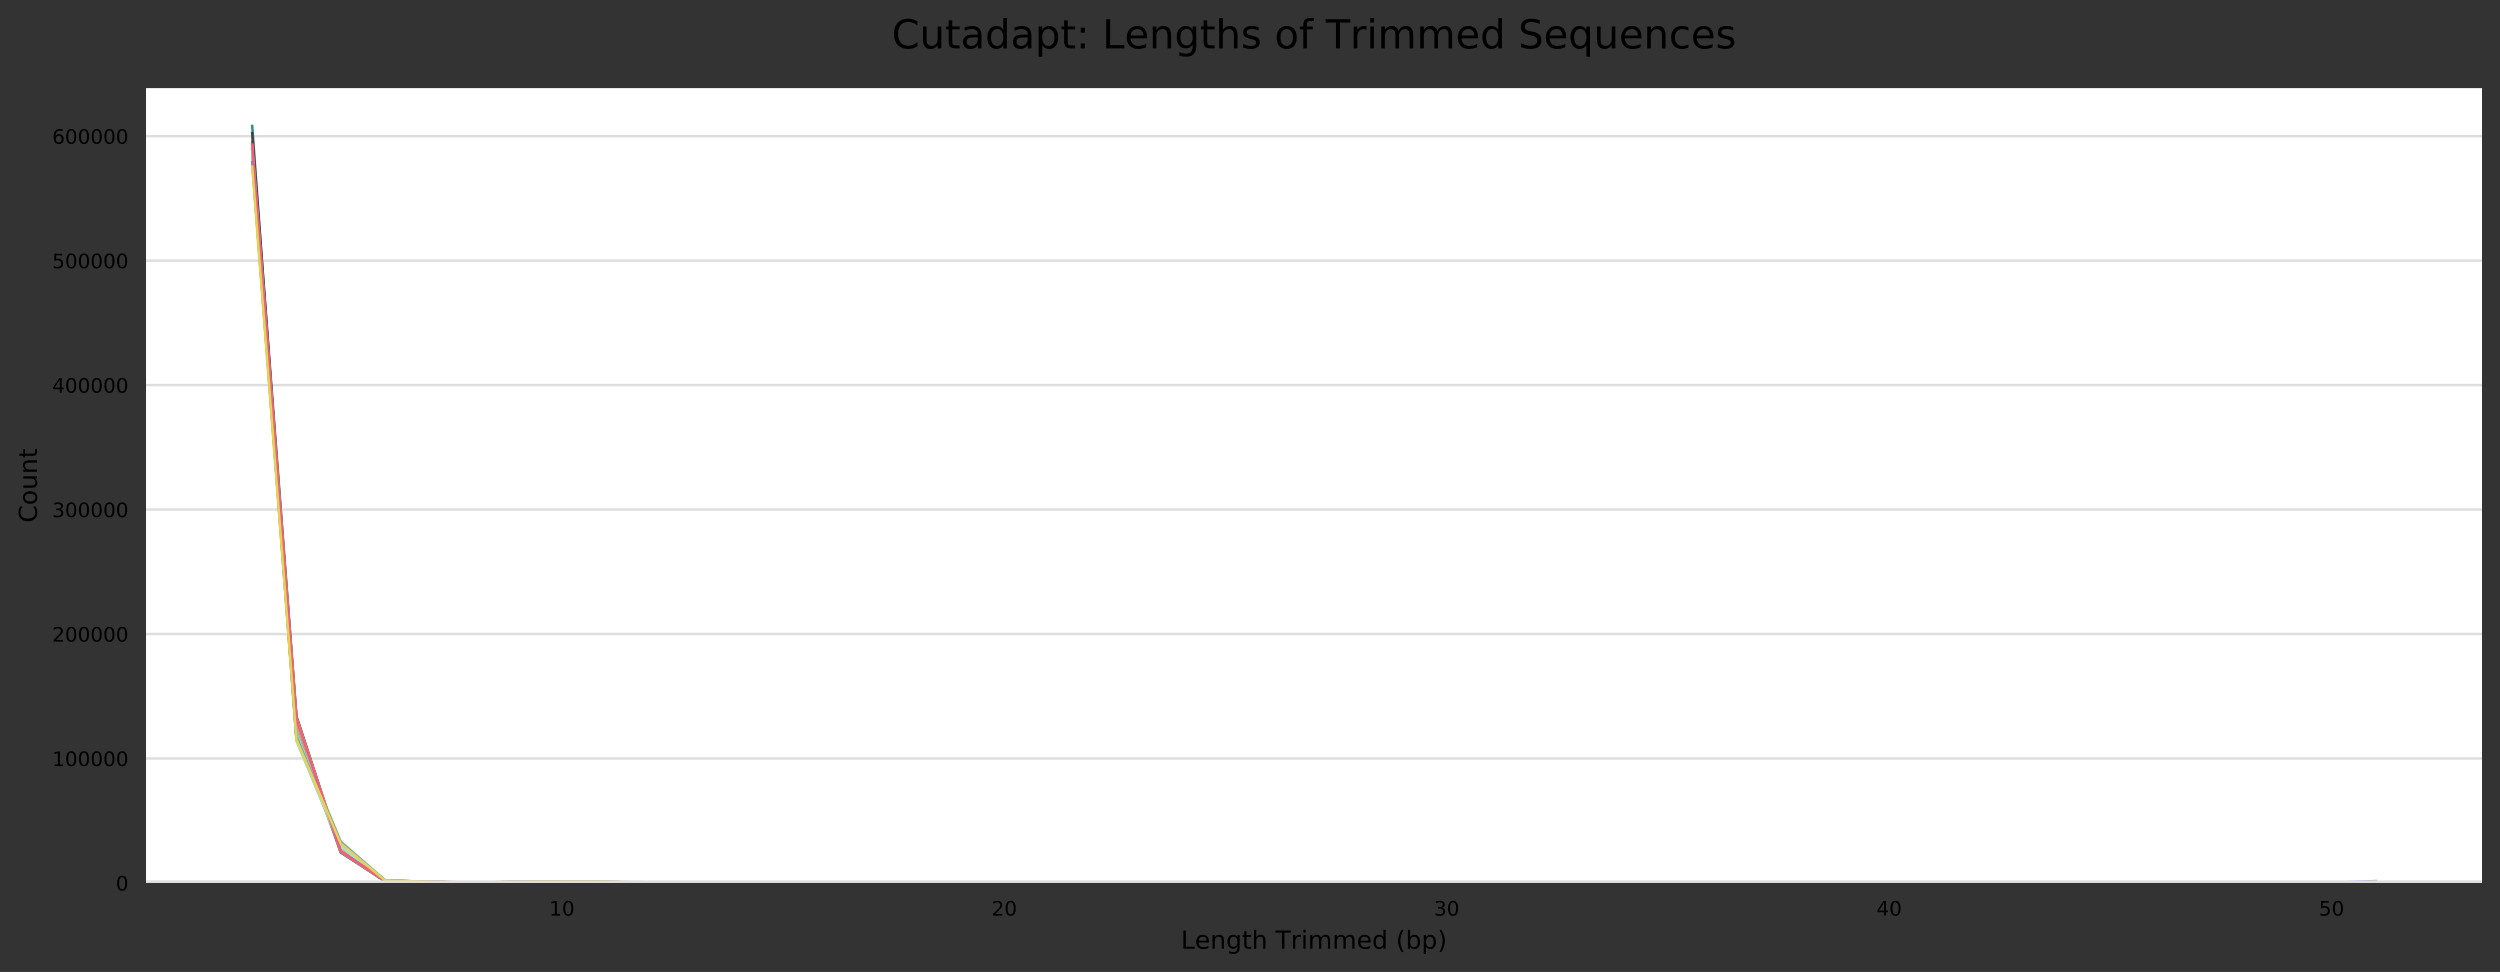 <?xml version="1.0" encoding="utf-8" standalone="no"?>
<!DOCTYPE svg PUBLIC "-//W3C//DTD SVG 1.1//EN"
  "http://www.w3.org/Graphics/SVG/1.1/DTD/svg11.dtd">
<!-- Created with matplotlib (https://matplotlib.org/) -->
<svg height="388.845pt" version="1.1" viewBox="0 0 1000.158 388.845" width="1000.158pt" xmlns="http://www.w3.org/2000/svg" xmlns:xlink="http://www.w3.org/1999/xlink">
 <rect x="0" y="0" width="1000.158" height="388.845" fill="#333333" stroke="none"/>
 <defs>
  <style type="text/css">
*{stroke-linecap:butt;stroke-linejoin:round;}
  </style>
 </defs>
 <g id="figure_1">
  <g id="axes_1">
   <g id="patch_1">
    <path d="M 58.418 353.224 
L 992.958 353.224 
L 992.958 35.256 
L 58.418 35.256 
z
" style="fill:#ffffff;"/>
   </g>
   <g id="matplotlib.axis_1">
    <g id="xtick_1">
     <g id="text_1">
      <!-- 10 -->
      <defs>
       <path d="M 12.406 8.297 
L 28.516 8.297 
L 28.516 63.922 
L 10.984 60.406 
L 10.984 69.391 
L 28.422 72.906 
L 38.281 72.906 
L 38.281 8.297 
L 54.391 8.297 
L 54.391 0 
L 12.406 0 
z
" id="DejaVuSans-49"/>
       <path d="M 31.781 66.406 
Q 24.172 66.406 20.328 58.906 
Q 16.5 51.422 16.5 36.375 
Q 16.5 21.391 20.328 13.891 
Q 24.172 6.391 31.781 6.391 
Q 39.453 6.391 43.281 13.891 
Q 47.125 21.391 47.125 36.375 
Q 47.125 51.422 43.281 58.906 
Q 39.453 66.406 31.781 66.406 
z
M 31.781 74.219 
Q 44.047 74.219 50.516 64.516 
Q 56.984 54.828 56.984 36.375 
Q 56.984 17.969 50.516 8.266 
Q 44.047 -1.422 31.781 -1.422 
Q 19.531 -1.422 13.062 8.266 
Q 6.594 17.969 6.594 36.375 
Q 6.594 54.828 13.062 64.516 
Q 19.531 74.219 31.781 74.219 
z
" id="DejaVuSans-48"/>
      </defs>
      <g transform="translate(219.705 366.303)scale(0.08 -0.08)">
       <use xlink:href="#DejaVuSans-49"/>
       <use x="63.623" xlink:href="#DejaVuSans-48"/>
      </g>
     </g>
    </g>
    <g id="xtick_2">
     <g id="text_2">
      <!-- 20 -->
      <defs>
       <path d="M 19.188 8.297 
L 53.609 8.297 
L 53.609 0 
L 7.328 0 
L 7.328 8.297 
Q 12.938 14.109 22.625 23.891 
Q 32.328 33.688 34.812 36.531 
Q 39.547 41.844 41.422 45.531 
Q 43.312 49.219 43.312 52.781 
Q 43.312 58.594 39.234 62.25 
Q 35.156 65.922 28.609 65.922 
Q 23.969 65.922 18.812 64.312 
Q 13.672 62.703 7.812 59.422 
L 7.812 69.391 
Q 13.766 71.781 18.938 73 
Q 24.125 74.219 28.422 74.219 
Q 39.75 74.219 46.484 68.547 
Q 53.219 62.891 53.219 53.422 
Q 53.219 48.922 51.531 44.891 
Q 49.859 40.875 45.406 35.406 
Q 44.188 33.984 37.641 27.219 
Q 31.109 20.453 19.188 8.297 
z
" id="DejaVuSans-50"/>
      </defs>
      <g transform="translate(396.701 366.303)scale(0.08 -0.08)">
       <use xlink:href="#DejaVuSans-50"/>
       <use x="63.623" xlink:href="#DejaVuSans-48"/>
      </g>
     </g>
    </g>
    <g id="xtick_3">
     <g id="text_3">
      <!-- 30 -->
      <defs>
       <path d="M 40.578 39.312 
Q 47.656 37.797 51.625 33 
Q 55.609 28.219 55.609 21.188 
Q 55.609 10.406 48.188 4.484 
Q 40.766 -1.422 27.094 -1.422 
Q 22.516 -1.422 17.656 -0.516 
Q 12.797 0.391 7.625 2.203 
L 7.625 11.719 
Q 11.719 9.328 16.594 8.109 
Q 21.484 6.891 26.812 6.891 
Q 36.078 6.891 40.938 10.547 
Q 45.797 14.203 45.797 21.188 
Q 45.797 27.641 41.281 31.266 
Q 36.766 34.906 28.719 34.906 
L 20.219 34.906 
L 20.219 43.016 
L 29.109 43.016 
Q 36.375 43.016 40.234 45.922 
Q 44.094 48.828 44.094 54.297 
Q 44.094 59.906 40.109 62.906 
Q 36.141 65.922 28.719 65.922 
Q 24.656 65.922 20.016 65.031 
Q 15.375 64.156 9.812 62.312 
L 9.812 71.094 
Q 15.438 72.656 20.344 73.438 
Q 25.25 74.219 29.594 74.219 
Q 40.828 74.219 47.359 69.109 
Q 53.906 64.016 53.906 55.328 
Q 53.906 49.266 50.438 45.094 
Q 46.969 40.922 40.578 39.312 
z
" id="DejaVuSans-51"/>
      </defs>
      <g transform="translate(573.697 366.303)scale(0.08 -0.08)">
       <use xlink:href="#DejaVuSans-51"/>
       <use x="63.623" xlink:href="#DejaVuSans-48"/>
      </g>
     </g>
    </g>
    <g id="xtick_4">
     <g id="text_4">
      <!-- 40 -->
      <defs>
       <path d="M 37.797 64.312 
L 12.891 25.391 
L 37.797 25.391 
z
M 35.203 72.906 
L 47.609 72.906 
L 47.609 25.391 
L 58.016 25.391 
L 58.016 17.188 
L 47.609 17.188 
L 47.609 0 
L 37.797 0 
L 37.797 17.188 
L 4.891 17.188 
L 4.891 26.703 
z
" id="DejaVuSans-52"/>
      </defs>
      <g transform="translate(750.693 366.303)scale(0.08 -0.08)">
       <use xlink:href="#DejaVuSans-52"/>
       <use x="63.623" xlink:href="#DejaVuSans-48"/>
      </g>
     </g>
    </g>
    <g id="xtick_5">
     <g id="text_5">
      <!-- 50 -->
      <defs>
       <path d="M 10.797 72.906 
L 49.516 72.906 
L 49.516 64.594 
L 19.828 64.594 
L 19.828 46.734 
Q 21.969 47.469 24.109 47.828 
Q 26.266 48.188 28.422 48.188 
Q 40.625 48.188 47.75 41.5 
Q 54.891 34.812 54.891 23.391 
Q 54.891 11.625 47.562 5.094 
Q 40.234 -1.422 26.906 -1.422 
Q 22.312 -1.422 17.547 -0.641 
Q 12.797 0.141 7.719 1.703 
L 7.719 11.625 
Q 12.109 9.234 16.797 8.062 
Q 21.484 6.891 26.703 6.891 
Q 35.156 6.891 40.078 11.328 
Q 45.016 15.766 45.016 23.391 
Q 45.016 31 40.078 35.438 
Q 35.156 39.891 26.703 39.891 
Q 22.75 39.891 18.812 39.016 
Q 14.891 38.141 10.797 36.281 
z
" id="DejaVuSans-53"/>
      </defs>
      <g transform="translate(927.689 366.303)scale(0.08 -0.08)">
       <use xlink:href="#DejaVuSans-53"/>
       <use x="63.623" xlink:href="#DejaVuSans-48"/>
      </g>
     </g>
    </g>
    <g id="text_6">
     <!-- Length Trimmed (bp) -->
     <defs>
      <path d="M 9.812 72.906 
L 19.672 72.906 
L 19.672 8.297 
L 55.172 8.297 
L 55.172 0 
L 9.812 0 
z
" id="DejaVuSans-76"/>
      <path d="M 56.203 29.594 
L 56.203 25.203 
L 14.891 25.203 
Q 15.484 15.922 20.484 11.062 
Q 25.484 6.203 34.422 6.203 
Q 39.594 6.203 44.453 7.469 
Q 49.312 8.734 54.109 11.281 
L 54.109 2.781 
Q 49.266 0.734 44.188 -0.344 
Q 39.109 -1.422 33.891 -1.422 
Q 20.797 -1.422 13.156 6.188 
Q 5.516 13.812 5.516 26.812 
Q 5.516 40.234 12.766 48.109 
Q 20.016 56 32.328 56 
Q 43.359 56 49.781 48.891 
Q 56.203 41.797 56.203 29.594 
z
M 47.219 32.234 
Q 47.125 39.594 43.094 43.984 
Q 39.062 48.391 32.422 48.391 
Q 24.906 48.391 20.391 44.141 
Q 15.875 39.891 15.188 32.172 
z
" id="DejaVuSans-101"/>
      <path d="M 54.891 33.016 
L 54.891 0 
L 45.906 0 
L 45.906 32.719 
Q 45.906 40.484 42.875 44.328 
Q 39.844 48.188 33.797 48.188 
Q 26.516 48.188 22.312 43.547 
Q 18.109 38.922 18.109 30.906 
L 18.109 0 
L 9.078 0 
L 9.078 54.688 
L 18.109 54.688 
L 18.109 46.188 
Q 21.344 51.125 25.703 53.562 
Q 30.078 56 35.797 56 
Q 45.219 56 50.047 50.172 
Q 54.891 44.344 54.891 33.016 
z
" id="DejaVuSans-110"/>
      <path d="M 45.406 27.984 
Q 45.406 37.75 41.375 43.109 
Q 37.359 48.484 30.078 48.484 
Q 22.859 48.484 18.828 43.109 
Q 14.797 37.75 14.797 27.984 
Q 14.797 18.266 18.828 12.891 
Q 22.859 7.516 30.078 7.516 
Q 37.359 7.516 41.375 12.891 
Q 45.406 18.266 45.406 27.984 
z
M 54.391 6.781 
Q 54.391 -7.172 48.188 -13.984 
Q 42 -20.797 29.203 -20.797 
Q 24.469 -20.797 20.266 -20.094 
Q 16.062 -19.391 12.109 -17.922 
L 12.109 -9.188 
Q 16.062 -11.328 19.922 -12.344 
Q 23.781 -13.375 27.781 -13.375 
Q 36.625 -13.375 41.016 -8.766 
Q 45.406 -4.156 45.406 5.172 
L 45.406 9.625 
Q 42.625 4.781 38.281 2.391 
Q 33.938 0 27.875 0 
Q 17.828 0 11.672 7.656 
Q 5.516 15.328 5.516 27.984 
Q 5.516 40.672 11.672 48.328 
Q 17.828 56 27.875 56 
Q 33.938 56 38.281 53.609 
Q 42.625 51.219 45.406 46.391 
L 45.406 54.688 
L 54.391 54.688 
z
" id="DejaVuSans-103"/>
      <path d="M 18.312 70.219 
L 18.312 54.688 
L 36.812 54.688 
L 36.812 47.703 
L 18.312 47.703 
L 18.312 18.016 
Q 18.312 11.328 20.141 9.422 
Q 21.969 7.516 27.594 7.516 
L 36.812 7.516 
L 36.812 0 
L 27.594 0 
Q 17.188 0 13.234 3.875 
Q 9.281 7.766 9.281 18.016 
L 9.281 47.703 
L 2.688 47.703 
L 2.688 54.688 
L 9.281 54.688 
L 9.281 70.219 
z
" id="DejaVuSans-116"/>
      <path d="M 54.891 33.016 
L 54.891 0 
L 45.906 0 
L 45.906 32.719 
Q 45.906 40.484 42.875 44.328 
Q 39.844 48.188 33.797 48.188 
Q 26.516 48.188 22.312 43.547 
Q 18.109 38.922 18.109 30.906 
L 18.109 0 
L 9.078 0 
L 9.078 75.984 
L 18.109 75.984 
L 18.109 46.188 
Q 21.344 51.125 25.703 53.562 
Q 30.078 56 35.797 56 
Q 45.219 56 50.047 50.172 
Q 54.891 44.344 54.891 33.016 
z
" id="DejaVuSans-104"/>
      <path id="DejaVuSans-32"/>
      <path d="M -0.297 72.906 
L 61.375 72.906 
L 61.375 64.594 
L 35.5 64.594 
L 35.5 0 
L 25.594 0 
L 25.594 64.594 
L -0.297 64.594 
z
" id="DejaVuSans-84"/>
      <path d="M 41.109 46.297 
Q 39.594 47.172 37.812 47.578 
Q 36.031 48 33.891 48 
Q 26.266 48 22.188 43.047 
Q 18.109 38.094 18.109 28.812 
L 18.109 0 
L 9.078 0 
L 9.078 54.688 
L 18.109 54.688 
L 18.109 46.188 
Q 20.953 51.172 25.484 53.578 
Q 30.031 56 36.531 56 
Q 37.453 56 38.578 55.875 
Q 39.703 55.766 41.062 55.516 
z
" id="DejaVuSans-114"/>
      <path d="M 9.422 54.688 
L 18.406 54.688 
L 18.406 0 
L 9.422 0 
z
M 9.422 75.984 
L 18.406 75.984 
L 18.406 64.594 
L 9.422 64.594 
z
" id="DejaVuSans-105"/>
      <path d="M 52 44.188 
Q 55.375 50.25 60.062 53.125 
Q 64.75 56 71.094 56 
Q 79.641 56 84.281 50.016 
Q 88.922 44.047 88.922 33.016 
L 88.922 0 
L 79.891 0 
L 79.891 32.719 
Q 79.891 40.578 77.094 44.375 
Q 74.312 48.188 68.609 48.188 
Q 61.625 48.188 57.562 43.547 
Q 53.516 38.922 53.516 30.906 
L 53.516 0 
L 44.484 0 
L 44.484 32.719 
Q 44.484 40.625 41.703 44.406 
Q 38.922 48.188 33.109 48.188 
Q 26.219 48.188 22.156 43.531 
Q 18.109 38.875 18.109 30.906 
L 18.109 0 
L 9.078 0 
L 9.078 54.688 
L 18.109 54.688 
L 18.109 46.188 
Q 21.188 51.219 25.484 53.609 
Q 29.781 56 35.688 56 
Q 41.656 56 45.828 52.969 
Q 50 49.953 52 44.188 
z
" id="DejaVuSans-109"/>
      <path d="M 45.406 46.391 
L 45.406 75.984 
L 54.391 75.984 
L 54.391 0 
L 45.406 0 
L 45.406 8.203 
Q 42.578 3.328 38.25 0.953 
Q 33.938 -1.422 27.875 -1.422 
Q 17.969 -1.422 11.734 6.484 
Q 5.516 14.406 5.516 27.297 
Q 5.516 40.188 11.734 48.094 
Q 17.969 56 27.875 56 
Q 33.938 56 38.25 53.625 
Q 42.578 51.266 45.406 46.391 
z
M 14.797 27.297 
Q 14.797 17.391 18.875 11.75 
Q 22.953 6.109 30.078 6.109 
Q 37.203 6.109 41.297 11.75 
Q 45.406 17.391 45.406 27.297 
Q 45.406 37.203 41.297 42.844 
Q 37.203 48.484 30.078 48.484 
Q 22.953 48.484 18.875 42.844 
Q 14.797 37.203 14.797 27.297 
z
" id="DejaVuSans-100"/>
      <path d="M 31 75.875 
Q 24.469 64.656 21.281 53.656 
Q 18.109 42.672 18.109 31.391 
Q 18.109 20.125 21.312 9.062 
Q 24.516 -2 31 -13.188 
L 23.188 -13.188 
Q 15.875 -1.703 12.234 9.375 
Q 8.594 20.453 8.594 31.391 
Q 8.594 42.281 12.203 53.312 
Q 15.828 64.359 23.188 75.875 
z
" id="DejaVuSans-40"/>
      <path d="M 48.688 27.297 
Q 48.688 37.203 44.609 42.844 
Q 40.531 48.484 33.406 48.484 
Q 26.266 48.484 22.188 42.844 
Q 18.109 37.203 18.109 27.297 
Q 18.109 17.391 22.188 11.75 
Q 26.266 6.109 33.406 6.109 
Q 40.531 6.109 44.609 11.75 
Q 48.688 17.391 48.688 27.297 
z
M 18.109 46.391 
Q 20.953 51.266 25.266 53.625 
Q 29.594 56 35.594 56 
Q 45.562 56 51.781 48.094 
Q 58.016 40.188 58.016 27.297 
Q 58.016 14.406 51.781 6.484 
Q 45.562 -1.422 35.594 -1.422 
Q 29.594 -1.422 25.266 0.953 
Q 20.953 3.328 18.109 8.203 
L 18.109 0 
L 9.078 0 
L 9.078 75.984 
L 18.109 75.984 
z
" id="DejaVuSans-98"/>
      <path d="M 18.109 8.203 
L 18.109 -20.797 
L 9.078 -20.797 
L 9.078 54.688 
L 18.109 54.688 
L 18.109 46.391 
Q 20.953 51.266 25.266 53.625 
Q 29.594 56 35.594 56 
Q 45.562 56 51.781 48.094 
Q 58.016 40.188 58.016 27.297 
Q 58.016 14.406 51.781 6.484 
Q 45.562 -1.422 35.594 -1.422 
Q 29.594 -1.422 25.266 0.953 
Q 20.953 3.328 18.109 8.203 
z
M 48.688 27.297 
Q 48.688 37.203 44.609 42.844 
Q 40.531 48.484 33.406 48.484 
Q 26.266 48.484 22.188 42.844 
Q 18.109 37.203 18.109 27.297 
Q 18.109 17.391 22.188 11.75 
Q 26.266 6.109 33.406 6.109 
Q 40.531 6.109 44.609 11.75 
Q 48.688 17.391 48.688 27.297 
z
" id="DejaVuSans-112"/>
      <path d="M 8.016 75.875 
L 15.828 75.875 
Q 23.141 64.359 26.781 53.312 
Q 30.422 42.281 30.422 31.391 
Q 30.422 20.453 26.781 9.375 
Q 23.141 -1.703 15.828 -13.188 
L 8.016 -13.188 
Q 14.5 -2 17.703 9.062 
Q 20.906 20.125 20.906 31.391 
Q 20.906 42.672 17.703 53.656 
Q 14.5 64.656 8.016 75.875 
z
" id="DejaVuSans-41"/>
     </defs>
     <g transform="translate(472.447 379.565)scale(0.1 -0.1)">
      <use xlink:href="#DejaVuSans-76"/>
      <use x="55.697" xlink:href="#DejaVuSans-101"/>
      <use x="117.221" xlink:href="#DejaVuSans-110"/>
      <use x="180.6" xlink:href="#DejaVuSans-103"/>
      <use x="244.076" xlink:href="#DejaVuSans-116"/>
      <use x="283.285" xlink:href="#DejaVuSans-104"/>
      <use x="346.664" xlink:href="#DejaVuSans-32"/>
      <use x="378.451" xlink:href="#DejaVuSans-84"/>
      <use x="439.316" xlink:href="#DejaVuSans-114"/>
      <use x="480.43" xlink:href="#DejaVuSans-105"/>
      <use x="508.213" xlink:href="#DejaVuSans-109"/>
      <use x="605.625" xlink:href="#DejaVuSans-109"/>
      <use x="703.037" xlink:href="#DejaVuSans-101"/>
      <use x="764.561" xlink:href="#DejaVuSans-100"/>
      <use x="828.037" xlink:href="#DejaVuSans-32"/>
      <use x="859.824" xlink:href="#DejaVuSans-40"/>
      <use x="898.838" xlink:href="#DejaVuSans-98"/>
      <use x="962.314" xlink:href="#DejaVuSans-112"/>
      <use x="1025.791" xlink:href="#DejaVuSans-41"/>
     </g>
    </g>
   </g>
   <g id="matplotlib.axis_2">
    <g id="ytick_1">
     <g id="line2d_1">
      <path clip-path="url(#p137a36c566)" d="M 58.418 353.224 
L 992.958 353.224 
" style="fill:none;stroke:#dedede;stroke-linecap:square;"/>
     </g>
     <g id="text_7">
      <!-- 0 -->
      <g transform="translate(46.328 356.263)scale(0.08 -0.08)">
       <use xlink:href="#DejaVuSans-48"/>
      </g>
     </g>
    </g>
    <g id="ytick_2">
     <g id="line2d_2">
      <path clip-path="url(#p137a36c566)" d="M 58.418 303.434 
L 992.958 303.434 
" style="fill:none;stroke:#dedede;stroke-linecap:square;"/>
     </g>
     <g id="text_8">
      <!-- 100000 -->
      <g transform="translate(20.878 306.473)scale(0.08 -0.08)">
       <use xlink:href="#DejaVuSans-49"/>
       <use x="63.623" xlink:href="#DejaVuSans-48"/>
       <use x="127.246" xlink:href="#DejaVuSans-48"/>
       <use x="190.869" xlink:href="#DejaVuSans-48"/>
       <use x="254.492" xlink:href="#DejaVuSans-48"/>
       <use x="318.115" xlink:href="#DejaVuSans-48"/>
      </g>
     </g>
    </g>
    <g id="ytick_3">
     <g id="line2d_3">
      <path clip-path="url(#p137a36c566)" d="M 58.418 253.644 
L 992.958 253.644 
" style="fill:none;stroke:#dedede;stroke-linecap:square;"/>
     </g>
     <g id="text_9">
      <!-- 200000 -->
      <g transform="translate(20.878 256.684)scale(0.08 -0.08)">
       <use xlink:href="#DejaVuSans-50"/>
       <use x="63.623" xlink:href="#DejaVuSans-48"/>
       <use x="127.246" xlink:href="#DejaVuSans-48"/>
       <use x="190.869" xlink:href="#DejaVuSans-48"/>
       <use x="254.492" xlink:href="#DejaVuSans-48"/>
       <use x="318.115" xlink:href="#DejaVuSans-48"/>
      </g>
     </g>
    </g>
    <g id="ytick_4">
     <g id="line2d_4">
      <path clip-path="url(#p137a36c566)" d="M 58.418 203.855 
L 992.958 203.855 
" style="fill:none;stroke:#dedede;stroke-linecap:square;"/>
     </g>
     <g id="text_10">
      <!-- 300000 -->
      <g transform="translate(20.878 206.894)scale(0.08 -0.08)">
       <use xlink:href="#DejaVuSans-51"/>
       <use x="63.623" xlink:href="#DejaVuSans-48"/>
       <use x="127.246" xlink:href="#DejaVuSans-48"/>
       <use x="190.869" xlink:href="#DejaVuSans-48"/>
       <use x="254.492" xlink:href="#DejaVuSans-48"/>
       <use x="318.115" xlink:href="#DejaVuSans-48"/>
      </g>
     </g>
    </g>
    <g id="ytick_5">
     <g id="line2d_5">
      <path clip-path="url(#p137a36c566)" d="M 58.418 154.065 
L 992.958 154.065 
" style="fill:none;stroke:#dedede;stroke-linecap:square;"/>
     </g>
     <g id="text_11">
      <!-- 400000 -->
      <g transform="translate(20.878 157.104)scale(0.08 -0.08)">
       <use xlink:href="#DejaVuSans-52"/>
       <use x="63.623" xlink:href="#DejaVuSans-48"/>
       <use x="127.246" xlink:href="#DejaVuSans-48"/>
       <use x="190.869" xlink:href="#DejaVuSans-48"/>
       <use x="254.492" xlink:href="#DejaVuSans-48"/>
       <use x="318.115" xlink:href="#DejaVuSans-48"/>
      </g>
     </g>
    </g>
    <g id="ytick_6">
     <g id="line2d_6">
      <path clip-path="url(#p137a36c566)" d="M 58.418 104.275 
L 992.958 104.275 
" style="fill:none;stroke:#dedede;stroke-linecap:square;"/>
     </g>
     <g id="text_12">
      <!-- 500000 -->
      <g transform="translate(20.878 107.314)scale(0.08 -0.08)">
       <use xlink:href="#DejaVuSans-53"/>
       <use x="63.623" xlink:href="#DejaVuSans-48"/>
       <use x="127.246" xlink:href="#DejaVuSans-48"/>
       <use x="190.869" xlink:href="#DejaVuSans-48"/>
       <use x="254.492" xlink:href="#DejaVuSans-48"/>
       <use x="318.115" xlink:href="#DejaVuSans-48"/>
      </g>
     </g>
    </g>
    <g id="ytick_7">
     <g id="line2d_7">
      <path clip-path="url(#p137a36c566)" d="M 58.418 54.485 
L 992.958 54.485 
" style="fill:none;stroke:#dedede;stroke-linecap:square;"/>
     </g>
     <g id="text_13">
      <!-- 600000 -->
      <defs>
       <path d="M 33.016 40.375 
Q 26.375 40.375 22.484 35.828 
Q 18.609 31.297 18.609 23.391 
Q 18.609 15.531 22.484 10.953 
Q 26.375 6.391 33.016 6.391 
Q 39.656 6.391 43.531 10.953 
Q 47.406 15.531 47.406 23.391 
Q 47.406 31.297 43.531 35.828 
Q 39.656 40.375 33.016 40.375 
z
M 52.594 71.297 
L 52.594 62.312 
Q 48.875 64.062 45.094 64.984 
Q 41.312 65.922 37.594 65.922 
Q 27.828 65.922 22.672 59.328 
Q 17.531 52.734 16.797 39.406 
Q 19.672 43.656 24.016 45.922 
Q 28.375 48.188 33.594 48.188 
Q 44.578 48.188 50.953 41.516 
Q 57.328 34.859 57.328 23.391 
Q 57.328 12.156 50.688 5.359 
Q 44.047 -1.422 33.016 -1.422 
Q 20.359 -1.422 13.672 8.266 
Q 6.984 17.969 6.984 36.375 
Q 6.984 53.656 15.188 63.938 
Q 23.391 74.219 37.203 74.219 
Q 40.922 74.219 44.703 73.484 
Q 48.484 72.75 52.594 71.297 
z
" id="DejaVuSans-54"/>
      </defs>
      <g transform="translate(20.878 57.525)scale(0.08 -0.08)">
       <use xlink:href="#DejaVuSans-54"/>
       <use x="63.623" xlink:href="#DejaVuSans-48"/>
       <use x="127.246" xlink:href="#DejaVuSans-48"/>
       <use x="190.869" xlink:href="#DejaVuSans-48"/>
       <use x="254.492" xlink:href="#DejaVuSans-48"/>
       <use x="318.115" xlink:href="#DejaVuSans-48"/>
      </g>
     </g>
    </g>
    <g id="text_14">
     <!-- Count -->
     <defs>
      <path d="M 64.406 67.281 
L 64.406 56.891 
Q 59.422 61.531 53.781 63.812 
Q 48.141 66.109 41.797 66.109 
Q 29.297 66.109 22.656 58.469 
Q 16.016 50.828 16.016 36.375 
Q 16.016 21.969 22.656 14.328 
Q 29.297 6.688 41.797 6.688 
Q 48.141 6.688 53.781 8.984 
Q 59.422 11.281 64.406 15.922 
L 64.406 5.609 
Q 59.234 2.094 53.438 0.328 
Q 47.656 -1.422 41.219 -1.422 
Q 24.656 -1.422 15.125 8.703 
Q 5.609 18.844 5.609 36.375 
Q 5.609 53.953 15.125 64.078 
Q 24.656 74.219 41.219 74.219 
Q 47.75 74.219 53.531 72.484 
Q 59.328 70.75 64.406 67.281 
z
" id="DejaVuSans-67"/>
      <path d="M 30.609 48.391 
Q 23.391 48.391 19.188 42.75 
Q 14.984 37.109 14.984 27.297 
Q 14.984 17.484 19.156 11.844 
Q 23.344 6.203 30.609 6.203 
Q 37.797 6.203 41.984 11.859 
Q 46.188 17.531 46.188 27.297 
Q 46.188 37.016 41.984 42.703 
Q 37.797 48.391 30.609 48.391 
z
M 30.609 56 
Q 42.328 56 49.016 48.375 
Q 55.719 40.766 55.719 27.297 
Q 55.719 13.875 49.016 6.219 
Q 42.328 -1.422 30.609 -1.422 
Q 18.844 -1.422 12.172 6.219 
Q 5.516 13.875 5.516 27.297 
Q 5.516 40.766 12.172 48.375 
Q 18.844 56 30.609 56 
z
" id="DejaVuSans-111"/>
      <path d="M 8.5 21.578 
L 8.5 54.688 
L 17.484 54.688 
L 17.484 21.922 
Q 17.484 14.156 20.5 10.266 
Q 23.531 6.391 29.594 6.391 
Q 36.859 6.391 41.078 11.031 
Q 45.312 15.672 45.312 23.688 
L 45.312 54.688 
L 54.297 54.688 
L 54.297 0 
L 45.312 0 
L 45.312 8.406 
Q 42.047 3.422 37.719 1 
Q 33.406 -1.422 27.688 -1.422 
Q 18.266 -1.422 13.375 4.438 
Q 8.5 10.297 8.5 21.578 
z
M 31.109 56 
z
" id="DejaVuSans-117"/>
     </defs>
     <g transform="translate(14.798 209.088)rotate(-90)scale(0.1 -0.1)">
      <use xlink:href="#DejaVuSans-67"/>
      <use x="69.824" xlink:href="#DejaVuSans-111"/>
      <use x="131.006" xlink:href="#DejaVuSans-117"/>
      <use x="194.385" xlink:href="#DejaVuSans-110"/>
      <use x="257.764" xlink:href="#DejaVuSans-116"/>
     </g>
    </g>
   </g>
   <g id="line2d_8">
    <path clip-path="url(#p137a36c566)" d="M 100.897 64.903 
L 118.597 292.143 
L 136.296 341.103 
L 153.996 352.485 
L 171.696 352.851 
L 189.395 353.11 
L 207.095 352.905 
L 224.795 352.848 
L 242.494 352.899 
L 260.194 353.105 
L 277.893 353.173 
L 295.593 353.162 
L 313.293 353.182 
L 330.992 353.175 
L 348.692 353.187 
L 366.392 353.184 
L 384.091 353.192 
L 401.791 353.194 
L 419.49 353.198 
L 437.19 353.197 
L 454.89 353.196 
L 472.589 353.203 
L 490.289 353.203 
L 507.989 353.194 
L 525.688 353.202 
L 543.388 353.196 
L 561.087 353.194 
L 578.787 353.182 
L 596.487 353.187 
L 614.186 353.184 
L 631.886 353.192 
L 649.585 353.202 
L 667.285 353.188 
L 684.985 353.09 
L 702.684 353.19 
L 720.384 353.194 
L 738.084 353.173 
L 755.783 353.206 
L 773.483 353.2 
L 791.182 353.197 
L 808.882 353.198 
L 826.582 353.189 
L 844.281 353.188 
L 861.981 353.169 
L 879.681 353.195 
L 897.38 353.167 
L 915.08 353.198 
L 932.779 353.21 
L 950.479 353.129 
" style="fill:none;stroke:#7cb5ec;stroke-linecap:square;"/>
   </g>
   <g id="line2d_9">
    <path clip-path="url(#p137a36c566)" d="M 100.897 60.143 
L 118.597 288.61 
L 136.296 340.954 
L 153.996 352.505 
L 171.696 352.86 
L 189.395 353.099 
L 207.095 352.921 
L 224.795 352.833 
L 242.494 352.943 
L 260.194 353.104 
L 277.893 353.176 
L 295.593 353.179 
L 313.293 353.186 
L 330.992 353.19 
L 348.692 353.196 
L 366.392 353.183 
L 384.091 353.199 
L 401.791 353.202 
L 419.49 353.205 
L 437.19 353.203 
L 454.89 353.192 
L 472.589 353.209 
L 490.289 353.199 
L 507.989 353.19 
L 525.688 353.201 
L 543.388 353.207 
L 561.087 353.201 
L 578.787 353.188 
L 596.487 353.187 
L 614.186 353.182 
L 631.886 353.196 
L 649.585 353.199 
L 667.285 353.188 
L 684.985 353.114 
L 702.684 353.191 
L 720.384 353.196 
L 738.084 353.182 
L 755.783 353.208 
L 773.483 353.198 
L 791.182 353.204 
L 808.882 353.191 
L 826.582 353.192 
L 844.281 353.197 
L 861.981 353.172 
L 879.681 353.189 
L 897.38 353.174 
L 915.08 353.2 
L 932.779 353.213 
L 950.479 353.182 
" style="fill:none;stroke:#434348;stroke-linecap:square;"/>
   </g>
   <g id="line2d_10">
    <path clip-path="url(#p137a36c566)" d="M 100.897 55.315 
L 118.597 287.038 
L 136.296 340.767 
L 153.996 352.502 
L 171.696 352.87 
L 189.395 353.098 
L 207.095 352.929 
L 224.795 352.85 
L 242.494 352.914 
L 260.194 353.105 
L 277.893 353.165 
L 295.593 353.165 
L 313.293 353.189 
L 330.992 353.182 
L 348.692 353.188 
L 366.392 353.195 
L 384.091 353.2 
L 401.791 353.195 
L 419.49 353.204 
L 437.19 353.206 
L 454.89 353.196 
L 472.589 353.204 
L 490.289 353.203 
L 507.989 353.196 
L 525.688 353.206 
L 543.388 353.203 
L 561.087 353.201 
L 578.787 353.19 
L 596.487 353.179 
L 614.186 353.19 
L 631.886 353.201 
L 649.585 353.201 
L 667.285 353.197 
L 684.985 353.137 
L 702.684 353.194 
L 720.384 353.203 
L 738.084 353.187 
L 755.783 353.21 
L 773.483 353.196 
L 791.182 353.206 
L 808.882 353.198 
L 826.582 353.194 
L 844.281 353.199 
L 861.981 353.155 
L 879.681 353.196 
L 897.38 353.176 
L 915.08 353.211 
L 932.779 353.213 
L 950.479 353.161 
" style="fill:none;stroke:#90ed7d;stroke-linecap:square;"/>
   </g>
   <g id="line2d_11">
    <path clip-path="url(#p137a36c566)" d="M 100.897 58.939 
L 118.597 288.738 
L 136.296 340.647 
L 153.996 352.447 
L 171.696 352.871 
L 189.395 353.096 
L 207.095 352.878 
L 224.795 352.852 
L 242.494 352.933 
L 260.194 353.101 
L 277.893 353.163 
L 295.593 353.171 
L 313.293 353.184 
L 330.992 353.19 
L 348.692 353.194 
L 366.392 353.186 
L 384.091 353.195 
L 401.791 353.191 
L 419.49 353.205 
L 437.19 353.199 
L 454.89 353.199 
L 472.589 353.207 
L 490.289 353.2 
L 507.989 353.198 
L 525.688 353.205 
L 543.388 353.199 
L 561.087 353.201 
L 578.787 353.193 
L 596.487 353.18 
L 614.186 353.193 
L 631.886 353.192 
L 649.585 353.205 
L 667.285 353.193 
L 684.985 353.137 
L 702.684 353.198 
L 720.384 353.197 
L 738.084 353.19 
L 755.783 353.207 
L 773.483 353.208 
L 791.182 353.193 
L 808.882 353.19 
L 826.582 353.19 
L 844.281 353.189 
L 861.981 353.181 
L 879.681 353.195 
L 897.38 353.176 
L 915.08 353.211 
L 932.779 353.212 
L 950.479 353.141 
" style="fill:none;stroke:#f7a35c;stroke-linecap:square;"/>
   </g>
   <g id="line2d_12">
    <path clip-path="url(#p137a36c566)" d="M 100.897 59.691 
L 118.597 293.506 
L 136.296 337.665 
L 153.996 352.166 
L 171.696 352.806 
L 189.395 353.151 
L 207.095 352.904 
L 224.795 352.766 
L 242.494 352.87 
L 260.194 352.953 
L 277.893 353.152 
L 295.593 353.081 
L 313.293 353.161 
L 330.992 353.167 
L 348.692 353.177 
L 366.392 353.183 
L 384.091 353.195 
L 401.791 353.197 
L 419.49 353.2 
L 437.19 353.127 
L 454.89 353.154 
L 472.589 353.182 
L 490.289 353.175 
L 507.989 353.157 
L 525.688 353.182 
L 543.388 353.192 
L 561.087 353.188 
L 578.787 353.138 
L 596.487 353.127 
L 614.186 353.19 
L 631.886 353.208 
L 649.585 353.191 
L 667.285 353.206 
L 684.985 353.207 
L 702.684 353.203 
L 720.384 353.192 
L 738.084 353.21 
L 755.783 353.209 
L 773.483 353.205 
L 791.182 353.202 
L 808.882 353.17 
L 826.582 353.21 
L 844.281 353.171 
L 861.981 353.157 
L 879.681 353.182 
L 897.38 353.171 
L 915.08 353.198 
L 932.779 353.2 
L 950.479 352.473 
" style="fill:none;stroke:#8085e9;stroke-linecap:square;"/>
   </g>
   <g id="line2d_13">
    <path clip-path="url(#p137a36c566)" d="M 100.897 56.825 
L 118.597 295.347 
L 136.296 339.108 
L 153.996 352.287 
L 171.696 352.945 
L 189.395 353.161 
L 207.095 352.91 
L 224.795 352.819 
L 242.494 352.949 
L 260.194 353.085 
L 277.893 353.144 
L 295.593 353.057 
L 313.293 353.137 
L 330.992 353.147 
L 348.692 353.171 
L 366.392 353.182 
L 384.091 353.187 
L 401.791 353.195 
L 419.49 353.204 
L 437.19 353.067 
L 454.89 353.142 
L 472.589 353.181 
L 490.289 353.155 
L 507.989 353.116 
L 525.688 353.172 
L 543.388 353.185 
L 561.087 353.186 
L 578.787 353.144 
L 596.487 353.14 
L 614.186 353.186 
L 631.886 353.199 
L 649.585 353.193 
L 667.285 353.197 
L 684.985 353.196 
L 702.684 353.202 
L 720.384 353.196 
L 738.084 353.204 
L 755.783 353.199 
L 773.483 353.202 
L 791.182 353.197 
L 808.882 353.142 
L 826.582 353.208 
L 844.281 353.163 
L 861.981 353.147 
L 879.681 353.201 
L 897.38 353.151 
L 915.08 353.208 
L 932.779 353.207 
L 950.479 352.816 
" style="fill:none;stroke:#f15c80;stroke-linecap:square;"/>
   </g>
   <g id="line2d_14">
    <path clip-path="url(#p137a36c566)" d="M 100.897 60.573 
L 118.597 296.323 
L 136.296 338.836 
L 153.996 352.196 
L 171.696 352.829 
L 189.395 353.107 
L 207.095 352.801 
L 224.795 352.689 
L 242.494 352.875 
L 260.194 353.05 
L 277.893 353.115 
L 295.593 353.025 
L 313.293 353.119 
L 330.992 353.122 
L 348.692 353.155 
L 366.392 353.17 
L 384.091 353.183 
L 401.791 353.18 
L 419.49 353.205 
L 437.19 353.069 
L 454.89 353.107 
L 472.589 353.183 
L 490.289 353.159 
L 507.989 353.102 
L 525.688 353.146 
L 543.388 353.181 
L 561.087 353.173 
L 578.787 353.102 
L 596.487 353.115 
L 614.186 353.18 
L 631.886 353.196 
L 649.585 353.181 
L 667.285 353.186 
L 684.985 353.196 
L 702.684 353.196 
L 720.384 353.18 
L 738.084 353.198 
L 755.783 353.2 
L 773.483 353.205 
L 791.182 353.188 
L 808.882 353.104 
L 826.582 353.203 
L 844.281 353.175 
L 861.981 353.13 
L 879.681 353.186 
L 897.38 353.144 
L 915.08 353.201 
L 932.779 353.205 
L 950.479 352.912 
" style="fill:none;stroke:#e4d354;stroke-linecap:square;"/>
   </g>
   <g id="line2d_15">
    <path clip-path="url(#p137a36c566)" d="M 100.897 50.397 
L 118.597 295.062 
L 136.296 337.715 
L 153.996 352.257 
L 171.696 352.875 
L 189.395 353.128 
L 207.095 352.851 
L 224.795 352.76 
L 242.494 352.881 
L 260.194 353.078 
L 277.893 353.141 
L 295.593 353.047 
L 313.293 353.127 
L 330.992 353.121 
L 348.692 353.16 
L 366.392 353.167 
L 384.091 353.176 
L 401.791 353.169 
L 419.49 353.2 
L 437.19 353.031 
L 454.89 353.113 
L 472.589 353.165 
L 490.289 353.147 
L 507.989 353.085 
L 525.688 353.137 
L 543.388 353.165 
L 561.087 353.165 
L 578.787 353.112 
L 596.487 353.126 
L 614.186 353.173 
L 631.886 353.182 
L 649.585 353.194 
L 667.285 353.193 
L 684.985 353.197 
L 702.684 353.192 
L 720.384 353.184 
L 738.084 353.203 
L 755.783 353.203 
L 773.483 353.201 
L 791.182 353.197 
L 808.882 353.105 
L 826.582 353.202 
L 844.281 353.168 
L 861.981 353.123 
L 879.681 353.181 
L 897.38 353.16 
L 915.08 353.197 
L 932.779 353.202 
L 950.479 353.059 
" style="fill:none;stroke:#2b908f;stroke-linecap:square;"/>
   </g>
   <g id="line2d_16">
    <path clip-path="url(#p137a36c566)" d="M 100.897 57.492 
L 118.597 295.782 
L 136.296 338.272 
L 153.996 352.292 
L 171.696 352.94 
L 189.395 353.142 
L 207.095 352.914 
L 224.795 352.771 
L 242.494 352.937 
L 260.194 353.056 
L 277.893 353.137 
L 295.593 353.053 
L 313.293 353.141 
L 330.992 353.125 
L 348.692 353.168 
L 366.392 353.174 
L 384.091 353.183 
L 401.791 353.176 
L 419.49 353.207 
L 437.19 353.067 
L 454.89 353.127 
L 472.589 353.174 
L 490.289 353.14 
L 507.989 353.121 
L 525.688 353.151 
L 543.388 353.184 
L 561.087 353.18 
L 578.787 353.111 
L 596.487 353.116 
L 614.186 353.172 
L 631.886 353.19 
L 649.585 353.175 
L 667.285 353.201 
L 684.985 353.199 
L 702.684 353.201 
L 720.384 353.189 
L 738.084 353.201 
L 755.783 353.198 
L 773.483 353.199 
L 791.182 353.189 
L 808.882 353.102 
L 826.582 353.207 
L 844.281 353.163 
L 861.981 353.105 
L 879.681 353.184 
L 897.38 353.164 
L 915.08 353.202 
L 932.779 353.208 
L 950.479 353.066 
" style="fill:none;stroke:#f45b5b;stroke-linecap:square;"/>
   </g>
   <g id="line2d_17">
    <path clip-path="url(#p137a36c566)" d="M 100.897 59.723 
L 118.597 296.306 
L 136.296 338.533 
L 153.996 352.296 
L 171.696 352.91 
L 189.395 353.126 
L 207.095 352.86 
L 224.795 352.738 
L 242.494 352.907 
L 260.194 353.068 
L 277.893 353.133 
L 295.593 353.038 
L 313.293 353.127 
L 330.992 353.12 
L 348.692 353.162 
L 366.392 353.166 
L 384.091 353.176 
L 401.791 353.179 
L 419.49 353.199 
L 437.19 353.037 
L 454.89 353.104 
L 472.589 353.176 
L 490.289 353.141 
L 507.989 353.089 
L 525.688 353.13 
L 543.388 353.177 
L 561.087 353.165 
L 578.787 353.135 
L 596.487 353.128 
L 614.186 353.177 
L 631.886 353.189 
L 649.585 353.179 
L 667.285 353.188 
L 684.985 353.2 
L 702.684 353.202 
L 720.384 353.185 
L 738.084 353.205 
L 755.783 353.209 
L 773.483 353.196 
L 791.182 353.194 
L 808.882 353.1 
L 826.582 353.21 
L 844.281 353.169 
L 861.981 353.132 
L 879.681 353.188 
L 897.38 353.157 
L 915.08 353.208 
L 932.779 353.203 
L 950.479 352.927 
" style="fill:none;stroke:#91e8e1;stroke-linecap:square;"/>
   </g>
   <g id="line2d_18">
    <path clip-path="url(#p137a36c566)" d="M 100.897 59.851 
L 118.597 286.984 
L 136.296 340.623 
L 153.996 352.413 
L 171.696 352.843 
L 189.395 353.087 
L 207.095 352.884 
L 224.795 352.813 
L 242.494 352.895 
L 260.194 353.109 
L 277.893 353.158 
L 295.593 353.167 
L 313.293 353.177 
L 330.992 353.175 
L 348.692 353.179 
L 366.392 353.191 
L 384.091 353.196 
L 401.791 353.196 
L 419.49 353.211 
L 437.19 353.202 
L 454.89 353.196 
L 472.589 353.201 
L 490.289 353.2 
L 507.989 353.202 
L 525.688 353.199 
L 543.388 353.208 
L 561.087 353.209 
L 578.787 353.199 
L 596.487 353.196 
L 614.186 353.201 
L 631.886 353.197 
L 649.585 353.202 
L 667.285 353.202 
L 684.985 353.202 
L 702.684 353.206 
L 720.384 353.204 
L 738.084 353.19 
L 755.783 353.198 
L 773.483 353.199 
L 791.182 353.208 
L 808.882 353.2 
L 826.582 353.204 
L 844.281 353.196 
L 861.981 353.169 
L 879.681 353.207 
L 897.38 353.172 
L 915.08 353.21 
L 932.779 353.215 
L 950.479 353.151 
" style="fill:none;stroke:#7cb5ec;stroke-linecap:square;"/>
   </g>
   <g id="line2d_19">
    <path clip-path="url(#p137a36c566)" d="M 100.897 53.283 
L 118.597 286.517 
L 136.296 340.62 
L 153.996 352.402 
L 171.696 352.804 
L 189.395 353.04 
L 207.095 352.841 
L 224.795 352.752 
L 242.494 352.875 
L 260.194 353.089 
L 277.893 353.146 
L 295.593 353.148 
L 313.293 353.172 
L 330.992 353.171 
L 348.692 353.179 
L 366.392 353.176 
L 384.091 353.189 
L 401.791 353.188 
L 419.49 353.202 
L 437.19 353.203 
L 454.89 353.191 
L 472.589 353.207 
L 490.289 353.2 
L 507.989 353.195 
L 525.688 353.198 
L 543.388 353.202 
L 561.087 353.203 
L 578.787 353.189 
L 596.487 353.196 
L 614.186 353.192 
L 631.886 353.195 
L 649.585 353.193 
L 667.285 353.191 
L 684.985 353.196 
L 702.684 353.196 
L 720.384 353.198 
L 738.084 353.183 
L 755.783 353.194 
L 773.483 353.204 
L 791.182 353.199 
L 808.882 353.197 
L 826.582 353.196 
L 844.281 353.193 
L 861.981 353.168 
L 879.681 353.2 
L 897.38 353.171 
L 915.08 353.202 
L 932.779 353.21 
L 950.479 353.14 
" style="fill:none;stroke:#434348;stroke-linecap:square;"/>
   </g>
   <g id="line2d_20">
    <path clip-path="url(#p137a36c566)" d="M 100.897 60.025 
L 118.597 293.655 
L 136.296 336.554 
L 153.996 352.094 
L 171.696 352.813 
L 189.395 353.133 
L 207.095 352.834 
L 224.795 352.765 
L 242.494 352.85 
L 260.194 353.057 
L 277.893 353.144 
L 295.593 353.063 
L 313.293 353.118 
L 330.992 353.131 
L 348.692 353.164 
L 366.392 353.184 
L 384.091 353.188 
L 401.791 353.178 
L 419.49 353.204 
L 437.19 353.069 
L 454.89 353.131 
L 472.589 353.175 
L 490.289 353.155 
L 507.989 353.119 
L 525.688 353.16 
L 543.388 353.187 
L 561.087 353.189 
L 578.787 353.134 
L 596.487 353.11 
L 614.186 353.177 
L 631.886 353.197 
L 649.585 353.194 
L 667.285 353.192 
L 684.985 353.205 
L 702.684 353.2 
L 720.384 353.188 
L 738.084 353.211 
L 755.783 353.205 
L 773.483 353.203 
L 791.182 353.195 
L 808.882 353.167 
L 826.582 353.209 
L 844.281 353.166 
L 861.981 353.141 
L 879.681 353.191 
L 897.38 353.161 
L 915.08 353.203 
L 932.779 353.207 
L 950.479 353.066 
" style="fill:none;stroke:#90ed7d;stroke-linecap:square;"/>
   </g>
   <g id="line2d_21">
    <path clip-path="url(#p137a36c566)" d="M 100.897 58.075 
L 118.597 287.096 
L 136.296 340.588 
L 153.996 352.368 
L 171.696 352.777 
L 189.395 353.05 
L 207.095 352.842 
L 224.795 352.768 
L 242.494 352.86 
L 260.194 353.06 
L 277.893 353.138 
L 295.593 353.139 
L 313.293 353.159 
L 330.992 353.171 
L 348.692 353.175 
L 366.392 353.177 
L 384.091 353.181 
L 401.791 353.195 
L 419.49 353.2 
L 437.19 353.199 
L 454.89 353.195 
L 472.589 353.203 
L 490.289 353.208 
L 507.989 353.208 
L 525.688 353.204 
L 543.388 353.214 
L 561.087 353.21 
L 578.787 353.203 
L 596.487 353.187 
L 614.186 353.2 
L 631.886 353.205 
L 649.585 353.196 
L 667.285 353.201 
L 684.985 353.2 
L 702.684 353.211 
L 720.384 353.207 
L 738.084 353.197 
L 755.783 353.204 
L 773.483 353.207 
L 791.182 353.199 
L 808.882 353.198 
L 826.582 353.204 
L 844.281 353.189 
L 861.981 353.174 
L 879.681 353.207 
L 897.38 353.17 
L 915.08 353.207 
L 932.779 353.215 
L 950.479 353.14 
" style="fill:none;stroke:#f7a35c;stroke-linecap:square;"/>
   </g>
   <g id="line2d_22">
    <path clip-path="url(#p137a36c566)" d="M 100.897 64.836 
L 118.597 294.85 
L 136.296 336.929 
L 153.996 352.197 
L 171.696 352.811 
L 189.395 353.109 
L 207.095 352.831 
L 224.795 352.789 
L 242.494 352.854 
L 260.194 353.044 
L 277.893 353.138 
L 295.593 353.038 
L 313.293 353.126 
L 330.992 353.135 
L 348.692 353.152 
L 366.392 353.187 
L 384.091 353.172 
L 401.791 353.188 
L 419.49 353.199 
L 437.19 353.076 
L 454.89 353.127 
L 472.589 353.18 
L 490.289 353.157 
L 507.989 353.11 
L 525.688 353.155 
L 543.388 353.187 
L 561.087 353.176 
L 578.787 353.121 
L 596.487 353.12 
L 614.186 353.17 
L 631.886 353.201 
L 649.585 353.195 
L 667.285 353.195 
L 684.985 353.207 
L 702.684 353.199 
L 720.384 353.174 
L 738.084 353.201 
L 755.783 353.203 
L 773.483 353.205 
L 791.182 353.197 
L 808.882 353.157 
L 826.582 353.208 
L 844.281 353.18 
L 861.981 353.129 
L 879.681 353.187 
L 897.38 353.148 
L 915.08 353.202 
L 932.779 353.206 
L 950.479 352.999 
" style="fill:none;stroke:#8085e9;stroke-linecap:square;"/>
   </g>
   <g id="line2d_23">
    <path clip-path="url(#p137a36c566)" d="M 100.897 57.851 
L 118.597 287.663 
L 136.296 340.491 
L 153.996 352.459 
L 171.696 352.807 
L 189.395 353.091 
L 207.095 352.865 
L 224.795 352.832 
L 242.494 352.883 
L 260.194 353.103 
L 277.893 353.162 
L 295.593 353.162 
L 313.293 353.181 
L 330.992 353.182 
L 348.692 353.193 
L 366.392 353.182 
L 384.091 353.199 
L 401.791 353.192 
L 419.49 353.205 
L 437.19 353.2 
L 454.89 353.19 
L 472.589 353.208 
L 490.289 353.205 
L 507.989 353.199 
L 525.688 353.201 
L 543.388 353.206 
L 561.087 353.205 
L 578.787 353.192 
L 596.487 353.196 
L 614.186 353.202 
L 631.886 353.199 
L 649.585 353.196 
L 667.285 353.194 
L 684.985 353.195 
L 702.684 353.204 
L 720.384 353.201 
L 738.084 353.193 
L 755.783 353.204 
L 773.483 353.204 
L 791.182 353.206 
L 808.882 353.203 
L 826.582 353.2 
L 844.281 353.196 
L 861.981 353.18 
L 879.681 353.205 
L 897.38 353.173 
L 915.08 353.21 
L 932.779 353.217 
L 950.479 353.178 
" style="fill:none;stroke:#f15c80;stroke-linecap:square;"/>
   </g>
   <g id="line2d_24">
    <path clip-path="url(#p137a36c566)" d="M 100.897 66.655 
L 118.597 295.725 
L 136.296 337.426 
L 153.996 352.191 
L 171.696 352.822 
L 189.395 353.117 
L 207.095 352.85 
L 224.795 352.775 
L 242.494 352.836 
L 260.194 353.067 
L 277.893 353.144 
L 295.593 353.029 
L 313.293 353.136 
L 330.992 353.121 
L 348.692 353.167 
L 366.392 353.185 
L 384.091 353.189 
L 401.791 353.188 
L 419.49 353.203 
L 437.19 353.068 
L 454.89 353.135 
L 472.589 353.194 
L 490.289 353.155 
L 507.989 353.119 
L 525.688 353.153 
L 543.388 353.194 
L 561.087 353.179 
L 578.787 353.133 
L 596.487 353.114 
L 614.186 353.184 
L 631.886 353.203 
L 649.585 353.18 
L 667.285 353.198 
L 684.985 353.207 
L 702.684 353.212 
L 720.384 353.191 
L 738.084 353.212 
L 755.783 353.212 
L 773.483 353.203 
L 791.182 353.202 
L 808.882 353.172 
L 826.582 353.211 
L 844.281 353.18 
L 861.981 353.146 
L 879.681 353.188 
L 897.38 353.16 
L 915.08 353.198 
L 932.779 353.211 
L 950.479 352.832 
" style="fill:none;stroke:#e4d354;stroke-linecap:square;"/>
   </g>
   <g id="line2d_25">
    <path clip-path="url(#p137a36c566)" d="M 58.418 353.224 
L 992.958 353.224 
" style="fill:none;stroke:#dedede;stroke-linecap:square;stroke-width:2;"/>
   </g>
   <g id="text_15">
    <!-- Cutadapt: Lengths of Trimmed Sequences -->
    <defs>
     <path d="M 34.281 27.484 
Q 23.391 27.484 19.188 25 
Q 14.984 22.516 14.984 16.5 
Q 14.984 11.719 18.141 8.906 
Q 21.297 6.109 26.703 6.109 
Q 34.188 6.109 38.703 11.406 
Q 43.219 16.703 43.219 25.484 
L 43.219 27.484 
z
M 52.203 31.203 
L 52.203 0 
L 43.219 0 
L 43.219 8.297 
Q 40.141 3.328 35.547 0.953 
Q 30.953 -1.422 24.312 -1.422 
Q 15.922 -1.422 10.953 3.297 
Q 6 8.016 6 15.922 
Q 6 25.141 12.172 29.828 
Q 18.359 34.516 30.609 34.516 
L 43.219 34.516 
L 43.219 35.406 
Q 43.219 41.609 39.141 45 
Q 35.062 48.391 27.688 48.391 
Q 23 48.391 18.547 47.266 
Q 14.109 46.141 10.016 43.891 
L 10.016 52.203 
Q 14.938 54.109 19.578 55.047 
Q 24.219 56 28.609 56 
Q 40.484 56 46.344 49.844 
Q 52.203 43.703 52.203 31.203 
z
" id="DejaVuSans-97"/>
     <path d="M 11.719 12.406 
L 22.016 12.406 
L 22.016 0 
L 11.719 0 
z
M 11.719 51.703 
L 22.016 51.703 
L 22.016 39.312 
L 11.719 39.312 
z
" id="DejaVuSans-58"/>
     <path d="M 44.281 53.078 
L 44.281 44.578 
Q 40.484 46.531 36.375 47.5 
Q 32.281 48.484 27.875 48.484 
Q 21.188 48.484 17.844 46.438 
Q 14.5 44.391 14.5 40.281 
Q 14.5 37.156 16.891 35.375 
Q 19.281 33.594 26.516 31.984 
L 29.594 31.297 
Q 39.156 29.25 43.188 25.516 
Q 47.219 21.781 47.219 15.094 
Q 47.219 7.469 41.188 3.016 
Q 35.156 -1.422 24.609 -1.422 
Q 20.219 -1.422 15.453 -0.562 
Q 10.688 0.297 5.422 2 
L 5.422 11.281 
Q 10.406 8.688 15.234 7.391 
Q 20.062 6.109 24.812 6.109 
Q 31.156 6.109 34.562 8.281 
Q 37.984 10.453 37.984 14.406 
Q 37.984 18.062 35.516 20.016 
Q 33.062 21.969 24.703 23.781 
L 21.578 24.516 
Q 13.234 26.266 9.516 29.906 
Q 5.812 33.547 5.812 39.891 
Q 5.812 47.609 11.281 51.797 
Q 16.75 56 26.812 56 
Q 31.781 56 36.172 55.266 
Q 40.578 54.547 44.281 53.078 
z
" id="DejaVuSans-115"/>
     <path d="M 37.109 75.984 
L 37.109 68.5 
L 28.516 68.5 
Q 23.688 68.5 21.797 66.547 
Q 19.922 64.594 19.922 59.516 
L 19.922 54.688 
L 34.719 54.688 
L 34.719 47.703 
L 19.922 47.703 
L 19.922 0 
L 10.891 0 
L 10.891 47.703 
L 2.297 47.703 
L 2.297 54.688 
L 10.891 54.688 
L 10.891 58.5 
Q 10.891 67.625 15.141 71.797 
Q 19.391 75.984 28.609 75.984 
z
" id="DejaVuSans-102"/>
     <path d="M 53.516 70.516 
L 53.516 60.891 
Q 47.906 63.578 42.922 64.891 
Q 37.938 66.219 33.297 66.219 
Q 25.25 66.219 20.875 63.094 
Q 16.5 59.969 16.5 54.203 
Q 16.5 49.359 19.406 46.891 
Q 22.312 44.438 30.422 42.922 
L 36.375 41.703 
Q 47.406 39.594 52.656 34.297 
Q 57.906 29 57.906 20.125 
Q 57.906 9.516 50.797 4.047 
Q 43.703 -1.422 29.984 -1.422 
Q 24.812 -1.422 18.969 -0.25 
Q 13.141 0.922 6.891 3.219 
L 6.891 13.375 
Q 12.891 10.016 18.656 8.297 
Q 24.422 6.594 29.984 6.594 
Q 38.422 6.594 43.016 9.906 
Q 47.609 13.234 47.609 19.391 
Q 47.609 24.75 44.312 27.781 
Q 41.016 30.812 33.5 32.328 
L 27.484 33.5 
Q 16.453 35.688 11.516 40.375 
Q 6.594 45.062 6.594 53.422 
Q 6.594 63.094 13.406 68.656 
Q 20.219 74.219 32.172 74.219 
Q 37.312 74.219 42.625 73.281 
Q 47.953 72.359 53.516 70.516 
z
" id="DejaVuSans-83"/>
     <path d="M 14.797 27.297 
Q 14.797 17.391 18.875 11.75 
Q 22.953 6.109 30.078 6.109 
Q 37.203 6.109 41.297 11.75 
Q 45.406 17.391 45.406 27.297 
Q 45.406 37.203 41.297 42.844 
Q 37.203 48.484 30.078 48.484 
Q 22.953 48.484 18.875 42.844 
Q 14.797 37.203 14.797 27.297 
z
M 45.406 8.203 
Q 42.578 3.328 38.25 0.953 
Q 33.938 -1.422 27.875 -1.422 
Q 17.969 -1.422 11.734 6.484 
Q 5.516 14.406 5.516 27.297 
Q 5.516 40.188 11.734 48.094 
Q 17.969 56 27.875 56 
Q 33.938 56 38.25 53.625 
Q 42.578 51.266 45.406 46.391 
L 45.406 54.688 
L 54.391 54.688 
L 54.391 -20.797 
L 45.406 -20.797 
z
" id="DejaVuSans-113"/>
     <path d="M 48.781 52.594 
L 48.781 44.188 
Q 44.969 46.297 41.141 47.344 
Q 37.312 48.391 33.406 48.391 
Q 24.656 48.391 19.812 42.844 
Q 14.984 37.312 14.984 27.297 
Q 14.984 17.281 19.812 11.734 
Q 24.656 6.203 33.406 6.203 
Q 37.312 6.203 41.141 7.25 
Q 44.969 8.297 48.781 10.406 
L 48.781 2.094 
Q 45.016 0.344 40.984 -0.531 
Q 36.969 -1.422 32.422 -1.422 
Q 20.062 -1.422 12.781 6.344 
Q 5.516 14.109 5.516 27.297 
Q 5.516 40.672 12.859 48.328 
Q 20.219 56 33.016 56 
Q 37.156 56 41.109 55.141 
Q 45.062 54.297 48.781 52.594 
z
" id="DejaVuSans-99"/>
    </defs>
    <g transform="translate(356.722 19.358)scale(0.16 -0.16)">
     <use xlink:href="#DejaVuSans-67"/>
     <use x="69.824" xlink:href="#DejaVuSans-117"/>
     <use x="133.203" xlink:href="#DejaVuSans-116"/>
     <use x="172.412" xlink:href="#DejaVuSans-97"/>
     <use x="233.691" xlink:href="#DejaVuSans-100"/>
     <use x="297.168" xlink:href="#DejaVuSans-97"/>
     <use x="358.447" xlink:href="#DejaVuSans-112"/>
     <use x="421.924" xlink:href="#DejaVuSans-116"/>
     <use x="461.133" xlink:href="#DejaVuSans-58"/>
     <use x="494.824" xlink:href="#DejaVuSans-32"/>
     <use x="526.611" xlink:href="#DejaVuSans-76"/>
     <use x="582.309" xlink:href="#DejaVuSans-101"/>
     <use x="643.832" xlink:href="#DejaVuSans-110"/>
     <use x="707.211" xlink:href="#DejaVuSans-103"/>
     <use x="770.688" xlink:href="#DejaVuSans-116"/>
     <use x="809.896" xlink:href="#DejaVuSans-104"/>
     <use x="873.275" xlink:href="#DejaVuSans-115"/>
     <use x="925.375" xlink:href="#DejaVuSans-32"/>
     <use x="957.162" xlink:href="#DejaVuSans-111"/>
     <use x="1018.344" xlink:href="#DejaVuSans-102"/>
     <use x="1053.549" xlink:href="#DejaVuSans-32"/>
     <use x="1085.336" xlink:href="#DejaVuSans-84"/>
     <use x="1146.201" xlink:href="#DejaVuSans-114"/>
     <use x="1187.314" xlink:href="#DejaVuSans-105"/>
     <use x="1215.098" xlink:href="#DejaVuSans-109"/>
     <use x="1312.51" xlink:href="#DejaVuSans-109"/>
     <use x="1409.922" xlink:href="#DejaVuSans-101"/>
     <use x="1471.445" xlink:href="#DejaVuSans-100"/>
     <use x="1534.922" xlink:href="#DejaVuSans-32"/>
     <use x="1566.709" xlink:href="#DejaVuSans-83"/>
     <use x="1630.186" xlink:href="#DejaVuSans-101"/>
     <use x="1691.709" xlink:href="#DejaVuSans-113"/>
     <use x="1755.186" xlink:href="#DejaVuSans-117"/>
     <use x="1818.564" xlink:href="#DejaVuSans-101"/>
     <use x="1880.088" xlink:href="#DejaVuSans-110"/>
     <use x="1943.467" xlink:href="#DejaVuSans-99"/>
     <use x="1998.447" xlink:href="#DejaVuSans-101"/>
     <use x="2059.971" xlink:href="#DejaVuSans-115"/>
    </g>
   </g>
  </g>
 </g>
 <defs>
  <clipPath id="p137a36c566">
   <rect height="317.968" width="934.54" x="58.418" y="35.256"/>
  </clipPath>
 </defs>
</svg>
